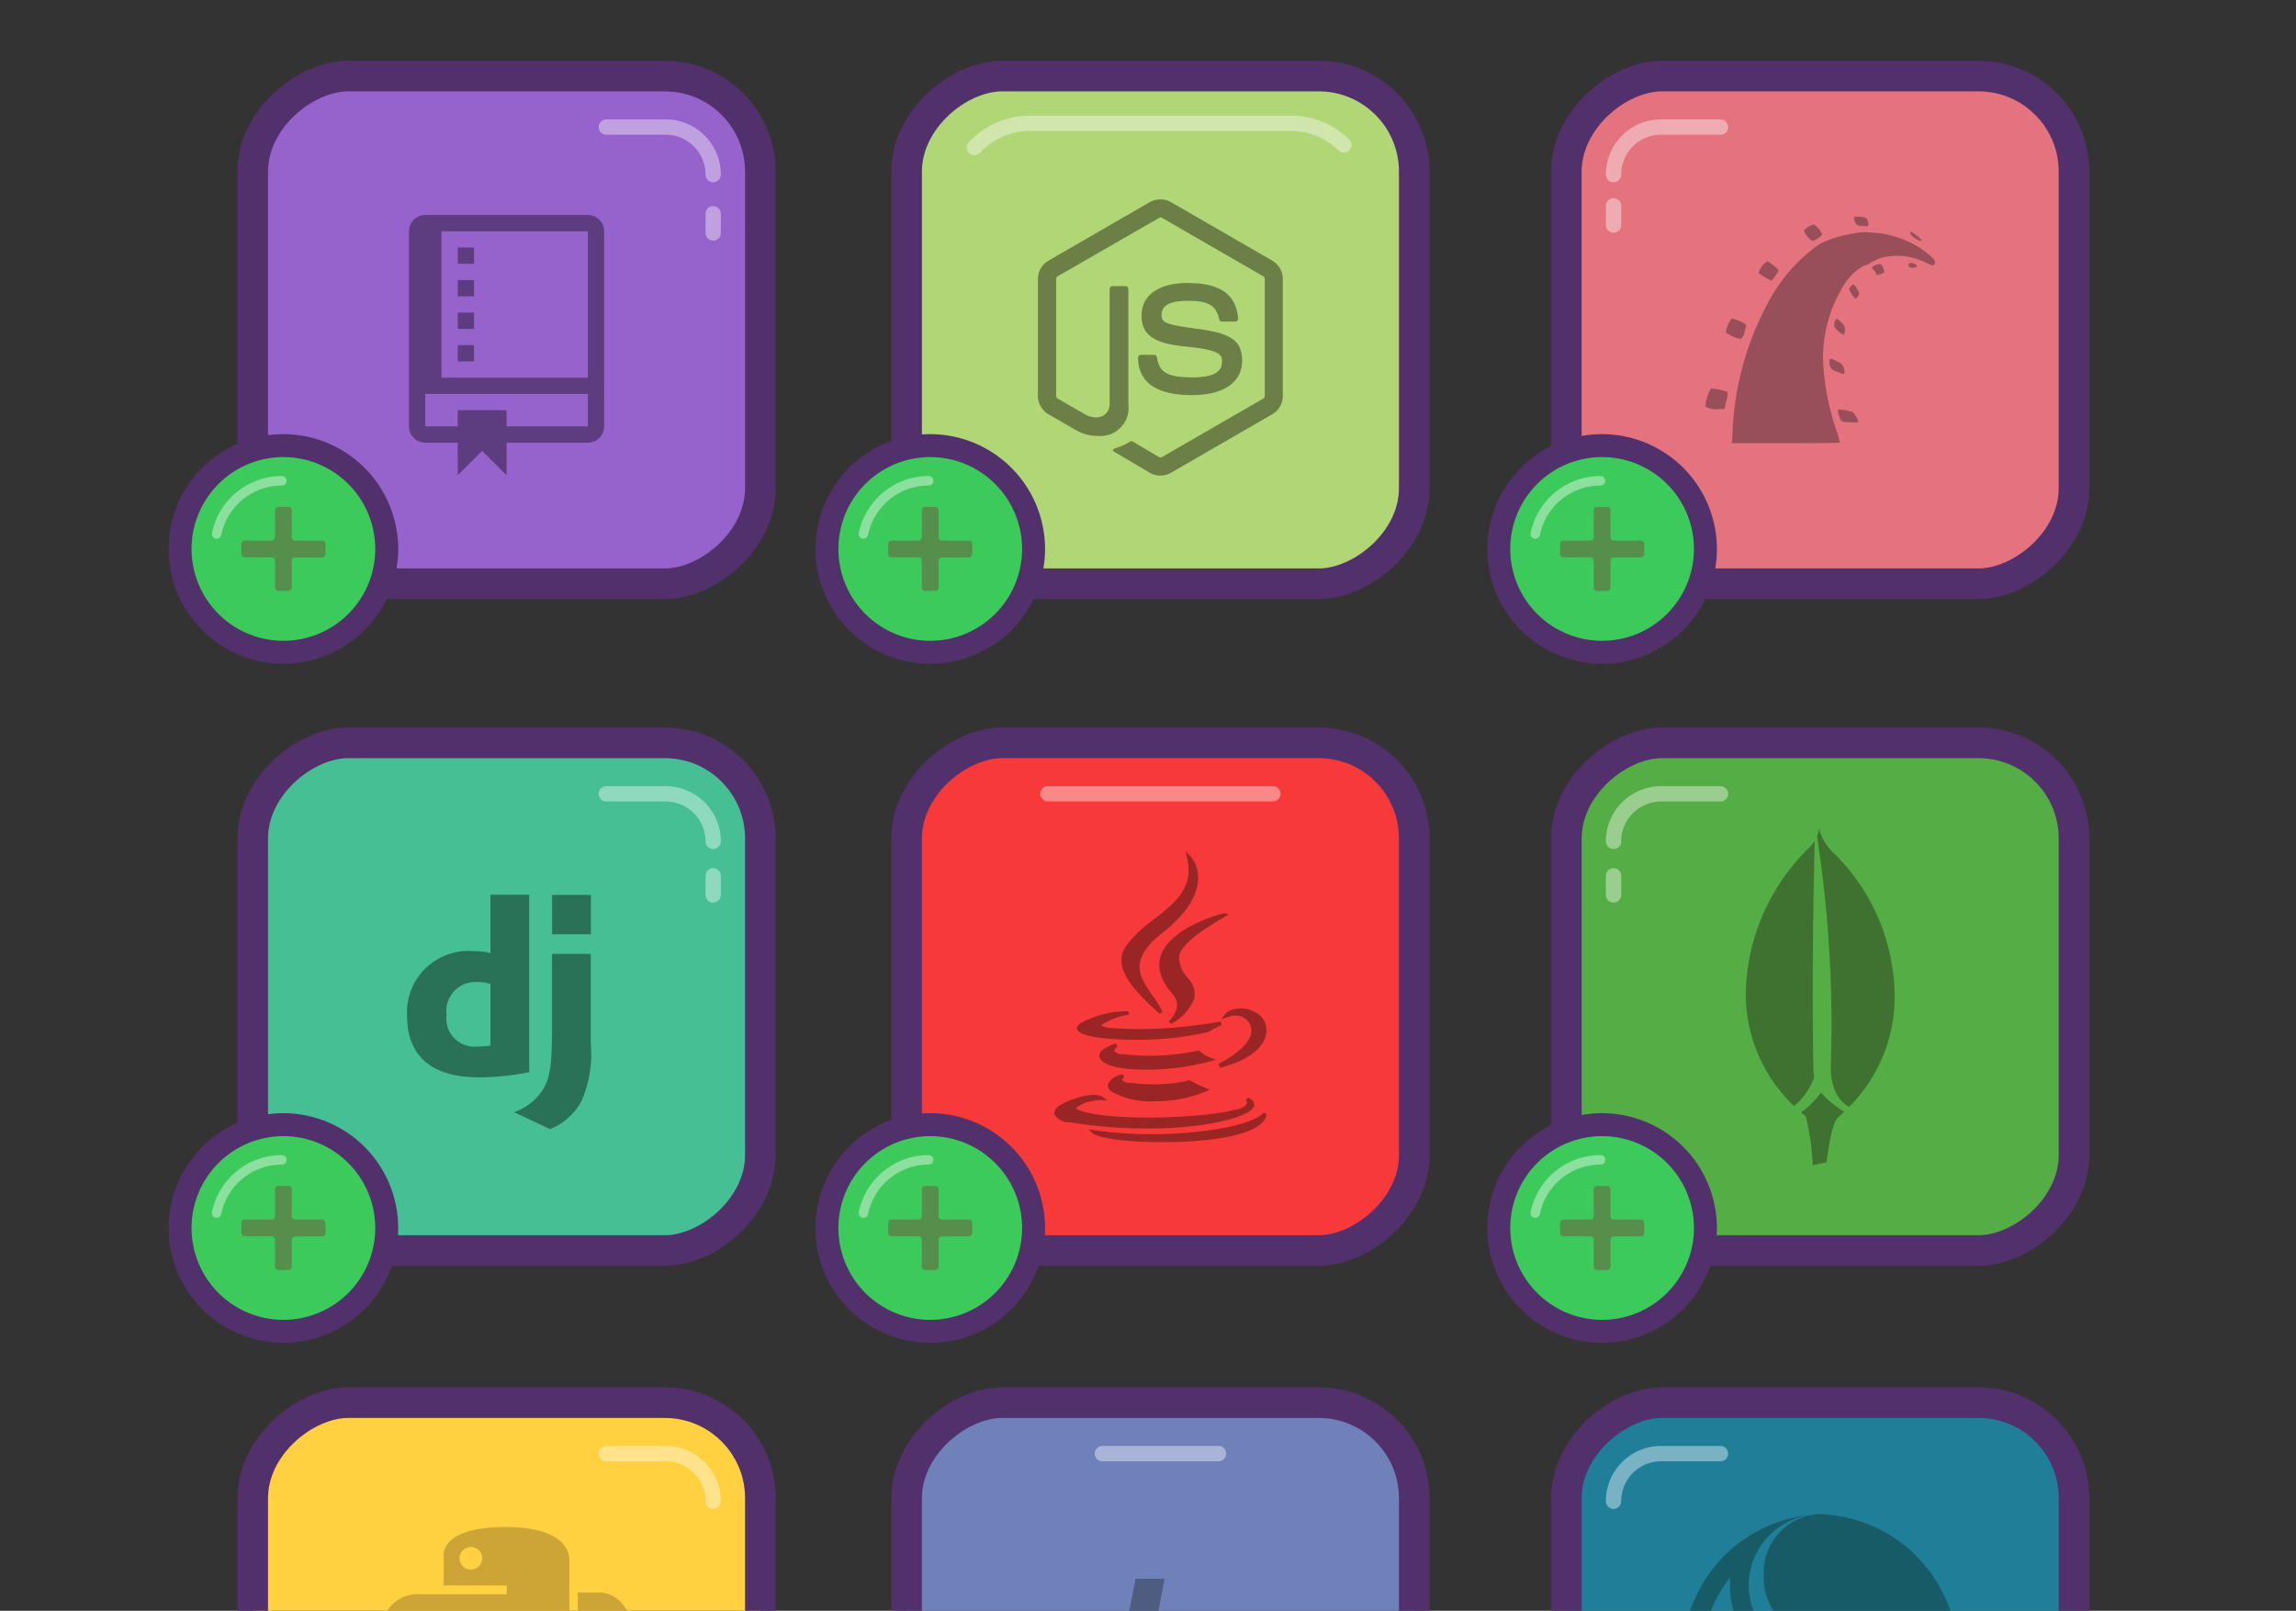 <svg xmlns="http://www.w3.org/2000/svg" xmlns:xlink="http://www.w3.org/1999/xlink" viewBox="0 0 150 105.226"><rect x="0" y="0" width="150" height="105.226" fill="#333333" stroke="none"/><defs><clipPath id="clip-path"><rect width="150" height="105.226" fill="none"/></clipPath></defs><title>add-code-state</title><g style="isolation:isolate"><g id="Layer_1" data-name="Layer 1"><g clip-path="url(#clip-path)"><rect x="16.51" y="4.968" width="33.166" height="33.166" rx="6.242" ry="6.242" transform="translate(54.644 -11.542) rotate(90)" fill="#9662cc" stroke="#52306c" stroke-linecap="round" stroke-linejoin="round" stroke-width="2"/><path d="M46.593,11.407A3.109,3.109,0,0,0,43.485,8.3H39.611" fill="none" stroke="#fff" stroke-linecap="round" stroke-miterlimit="10" opacity="0.4"/><rect x="16.51" y="48.527" width="33.166" height="33.166" rx="6.242" ry="6.242" transform="translate(98.203 32.017) rotate(90)" fill="#45bf93" stroke="#52306c" stroke-linecap="round" stroke-linejoin="round" stroke-width="2"/><path d="M46.593,54.966a3.109,3.109,0,0,0-3.109-3.109H39.611" fill="none" stroke="#fff" stroke-linecap="round" stroke-miterlimit="10" opacity="0.4"/><line x1="46.593" y1="58.467" x2="46.593" y2="57.214" fill="none" stroke="#fff" stroke-linecap="round" stroke-miterlimit="10" opacity="0.4"/><line x1="46.593" y1="15.22" x2="46.593" y2="13.966" fill="none" stroke="#fff" stroke-linecap="round" stroke-miterlimit="10" opacity="0.4"/><rect x="59.229" y="4.968" width="33.166" height="33.166" rx="6.242" ry="6.242" transform="translate(97.363 -54.261) rotate(90)" fill="#b1d676" stroke="#52306c" stroke-linecap="round" stroke-linejoin="round" stroke-width="2"/><path d="M63.66,9.636a4.986,4.986,0,0,1,3.652-1.585h17a4.984,4.984,0,0,1,3.482,1.412" fill="none" stroke="#fff" stroke-linecap="round" stroke-miterlimit="10" opacity="0.4"/><rect x="59.229" y="48.527" width="33.166" height="33.166" rx="6.242" ry="6.242" transform="translate(140.922 -10.702) rotate(90)" fill="#f73939" stroke="#52306c" stroke-linecap="round" stroke-linejoin="round" stroke-width="2"/><rect x="102.331" y="4.968" width="33.166" height="33.166" rx="6.242" ry="6.242" transform="translate(140.465 -97.363) rotate(90)" fill="#e5737e" stroke="#52306c" stroke-linecap="round" stroke-linejoin="round" stroke-width="2"/><path d="M105.414,11.407A3.109,3.109,0,0,1,108.523,8.3H112.4" fill="none" stroke="#fff" stroke-linecap="round" stroke-miterlimit="10" opacity="0.4"/><rect x="102.331" y="48.527" width="33.166" height="33.166" rx="6.242" ry="6.242" transform="translate(184.024 -53.804) rotate(90)" fill="#55ad45" stroke="#52306c" stroke-linecap="round" stroke-linejoin="round" stroke-width="2"/><path d="M105.414,54.966a3.109,3.109,0,0,1,3.109-3.109H112.4" fill="none" stroke="#fff" stroke-linecap="round" stroke-miterlimit="10" opacity="0.4"/><line x1="105.414" y1="58.467" x2="105.414" y2="57.214" fill="none" stroke="#fff" stroke-linecap="round" stroke-miterlimit="10" opacity="0.4"/><line x1="105.414" y1="14.7" x2="105.414" y2="13.447" fill="none" stroke="#fff" stroke-linecap="round" stroke-miterlimit="10" opacity="0.4"/><path d="M75.81,31.069a1.391,1.391,0,0,1-.694-0.185l-2.208-1.306c-0.329-.184-0.169-0.249-0.06-0.287a4.437,4.437,0,0,0,1-.454,0.171,0.171,0,0,1,.165.012l1.7,1.007a0.216,0.216,0,0,0,.205,0l6.611-3.816a0.208,0.208,0,0,0,.1-0.178V18.23a0.214,0.214,0,0,0-.1-0.182l-6.608-3.813a0.207,0.207,0,0,0-.2,0L69.1,18.049a0.213,0.213,0,0,0-.1.181v7.63a0.2,0.2,0,0,0,.1.176l1.811,1.047c0.983,0.491,1.584-.088,1.584-0.669V18.881a0.19,0.19,0,0,1,.192-0.19h0.838a0.191,0.191,0,0,1,.192.19v7.533a1.833,1.833,0,0,1-1.958,2.064,2.833,2.833,0,0,1-1.523-.413l-1.734-1a1.4,1.4,0,0,1-.693-1.205V18.23a1.393,1.393,0,0,1,.694-1.205l6.611-3.82a1.448,1.448,0,0,1,1.39,0l6.61,3.82a1.4,1.4,0,0,1,.695,1.205v7.63a1.4,1.4,0,0,1-.695,1.205l-6.61,3.817a1.388,1.388,0,0,1-.7.186h0Zm2.042-5.257c-2.893,0-3.5-1.328-3.5-2.441a0.19,0.19,0,0,1,.191-0.191H75.4a0.192,0.192,0,0,1,.19.162c0.129,0.87.514,1.31,2.263,1.31,1.393,0,1.986-.315,1.986-1.054,0-.426-0.168-0.742-2.333-0.955-1.809-.178-2.928-0.578-2.928-2.026,0-1.333,1.125-2.129,3.01-2.129,2.118,0,3.166.735,3.3,2.312a0.191,0.191,0,0,1-.19.208H79.838a0.191,0.191,0,0,1-.185-0.149c-0.206-.915-0.706-1.208-2.065-1.208-1.521,0-1.7.53-1.7,0.926,0,0.481.208,0.621,2.262,0.893,2.032,0.269,3,.649,3,2.078S79.947,25.812,77.852,25.812Z" fill="#6c7f47"/><path d="M121.284,14.15a0.285,0.285,0,0,0-.147.025,0.468,0.468,0,0,0,.052.3,0.335,0.335,0,0,0,.382.275l0.363,0.036a0.135,0.135,0,0,0,.124-0.057,0.517,0.517,0,0,0-.034-0.293c-0.07-.212-0.1-0.229-0.455-0.271A2.266,2.266,0,0,0,121.284,14.15Zm-2.764.516a1.375,1.375,0,0,0-.669.374,1.262,1.262,0,0,0,.558.7,1.127,1.127,0,0,0,.367-0.178,0.687,0.687,0,0,0,.27-0.256A1.5,1.5,0,0,0,118.52,14.666Zm6.336,0.472c-0.163,0-.02.258,0.231,0.415,0.3,0.19.455,0.232,0.455,0.126A2.283,2.283,0,0,0,124.856,15.138Zm-3.043.023a5.461,5.461,0,0,0-.831.107,7.455,7.455,0,0,0-2.083.661,10.7,10.7,0,0,0-3.3,3.679,19.393,19.393,0,0,0-2.414,8.719l-0.044.615,0.027,0.01h3.486c1.933,0,3.529-.014,3.547-0.031a5.565,5.565,0,0,0-.256-0.893,16.054,16.054,0,0,1-.847-4.6,9.049,9.049,0,0,1,1.326-4.742,3.6,3.6,0,0,1,1.338-1.323,1.179,1.179,0,0,0,.457-0.2,3.46,3.46,0,0,1,.772-0.346,4.222,4.222,0,0,1,2.875.365c0.352,0.166.443,0.187,0.491,0.111,0.122-.192.05-0.335-0.336-0.654a6.208,6.208,0,0,0-3.538-1.431c-0.24-.024-0.414-0.038-0.575-0.04h-0.1Zm-6.355,1.909a1.392,1.392,0,0,0-.569.757,3.248,3.248,0,0,0,.852.505A2.227,2.227,0,0,0,116,18a1.516,1.516,0,0,0,.2-0.357,3.318,3.318,0,0,0-.72-0.572Zm9.378,0.113a0.182,0.182,0,0,0-.124.034,0.184,0.184,0,0,0-.025.178c0.055,0.143.552,0.117,0.552-.029A0.45,0.45,0,0,0,124.835,17.183Zm-2.012.067-0.1.017a0.587,0.587,0,0,0-.426.22,0.435,0.435,0,0,0,.136.176,0.4,0.4,0,0,1,.134.214c0,0.11.053,0.113,0.329,0.017,0.243-.084.249-0.112,0.113-0.436C122.94,17.3,122.908,17.249,122.824,17.25ZM121.1,18.573a0.523,0.523,0,0,0-.292.315,1.5,1.5,0,0,0,.415.629,0.4,0.4,0,0,0,.166-0.168c0.1-.159.1-0.183-0.069-0.472A1.118,1.118,0,0,0,121.1,18.573ZM113.134,20.8a1.961,1.961,0,0,0-.382.916,2.439,2.439,0,0,0,.954.426,0.561,0.561,0,0,0,.258-0.443c0.121-.366.13-0.464,0.059-0.528A3.1,3.1,0,0,0,113.134,20.8Zm6.84,0.027-0.05.042a0.421,0.421,0,0,0-.065.178,0.649,0.649,0,0,1-.04.182,0.537,0.537,0,0,0,.254.375c0.329,0.3.363,0.317,0.421,0.166a0.623,0.623,0,0,0-.233-0.738,0.72,0.72,0,0,0-.266-0.205h-0.021Zm-0.357,2.613c-0.076,0-.1.056-0.1,0.174a0.563,0.563,0,0,0,.461.646c0.515,0.229.558,0.226,0.512-.04a0.6,0.6,0,0,0-.447-0.587A1.278,1.278,0,0,0,119.617,23.437Zm-7.83,1.942a2.375,2.375,0,0,0-.365,1.181,1.459,1.459,0,0,0,.929.155l0.31,0.01,0.124-.541a1.291,1.291,0,0,0,.063-0.593A4.849,4.849,0,0,0,111.787,25.379Zm8.327,1.367-0.038.008a0.983,0.983,0,0,0,.075.407c0.1,0.309.144,0.369,0.3,0.392a4.4,4.4,0,0,0,.963.021,1.438,1.438,0,0,0-.384-0.669A4.73,4.73,0,0,0,120.114,26.747Z" fill="#994f59"/><line x1="68.465" y1="51.858" x2="83.16" y2="51.858" fill="none" stroke="#fff" stroke-linecap="round" stroke-miterlimit="10" opacity="0.4"/><g id="Page-1"><g id="logo-django"><path id="Shape" d="M32.045,58.447h2.529V70.038a16.728,16.728,0,0,1-3.281.341c-3.089,0-4.7-1.383-4.7-4.033a4.013,4.013,0,0,1,4.348-4.211,4.113,4.113,0,0,1,1.1.129V58.447h0Zm0,5.833a2.547,2.547,0,0,0-.853-0.129A1.9,1.9,0,0,0,29.174,66.3a1.834,1.834,0,0,0,2,2.067,5.969,5.969,0,0,0,.869-0.064V64.282h0v0Zm6.549-1.967v5.8A7.753,7.753,0,0,1,38,71.906a4.028,4.028,0,0,1-2.067,1.854l-2.346-1.107a3.641,3.641,0,0,0,2-1.677c0.361-.715.475-1.544,0.475-3.724V62.314h2.526ZM36.067,58.46H38.6v2.57H36.068V58.46h0Z" fill="#2a7257"/></g></g><path d="M118.471,69.745c-0.107-6.015.024-12.364,0.085-14.809a1.991,1.991,0,0,1-.372.447,13.682,13.682,0,0,0-4.121,9.089,10.115,10.115,0,0,0,3.141,7.78,4.221,4.221,0,0,0,1.325-1.908A3.217,3.217,0,0,1,118.471,69.745Zm0.485,1.628a5.182,5.182,0,0,1-1.3,1.291c0.131,0.112.242,0.2,0.317,0.264a15.747,15.747,0,0,1,.453,3.183l0.909-.182s0.259-2.433.727-2.91l0.42-.391A6.73,6.73,0,0,1,118.956,71.373Zm4.8-6.962a13.22,13.22,0,0,0-4-8.726,3.182,3.182,0,0,1-.909-1.576,2.016,2.016,0,0,1-.141.521,80.716,80.716,0,0,1,.9,15.114c0,2.049,1.182,2.547,1.182,2.547l0.027,0.009A10.2,10.2,0,0,0,123.758,64.411Z" fill="#3f7230"/><rect x="16.51" y="91.629" width="33.166" height="33.166" rx="6.242" ry="6.242" transform="translate(141.305 75.119) rotate(90)" fill="#ffd040" stroke="#52306c" stroke-linecap="round" stroke-linejoin="round" stroke-width="2"/><path d="M46.593,98.068a3.109,3.109,0,0,0-3.109-3.109H39.611" fill="none" stroke="#fff" stroke-linecap="round" stroke-miterlimit="10" opacity="0.4"/><rect x="59.229" y="91.629" width="33.166" height="33.166" rx="6.242" ry="6.242" transform="translate(184.024 32.4) rotate(90)" fill="#6f81b9" stroke="#52306c" stroke-linecap="round" stroke-linejoin="round" stroke-width="2"/><rect x="102.331" y="91.629" width="33.166" height="33.166" rx="6.242" ry="6.242" transform="translate(227.126 -10.702) rotate(90)" fill="#1f7f99" stroke="#52306c" stroke-linecap="round" stroke-linejoin="round" stroke-width="2"/><path d="M105.414,98.068a3.109,3.109,0,0,1,3.109-3.109H112.4" fill="none" stroke="#fff" stroke-linecap="round" stroke-miterlimit="10" opacity="0.4"/><line x1="72.019" y1="94.96" x2="79.605" y2="94.96" fill="none" stroke="#fff" stroke-linecap="round" stroke-miterlimit="10" opacity="0.4"/><path d="M72.6,111.2l1.592-8.062h1.891l-0.4,2.09h1.792c1.592,0.1,2.19.9,1.991,1.891l-0.7,4.081H76.779l0.7-3.683c0.1-.5.1-0.8-0.6-0.8H75.386l-0.9,4.479H72.6Z" fill="#4e5c7f"/><path d="M123.57,112.867a4.642,4.642,0,0,0-4.345-4.624v-0.063c-0.105.007-.2,0.031-0.311,0.031a4.644,4.644,0,0,1-.312-9.279,9.3,9.3,0,0,0,0,18.558c0.1,0.007.2,0.031,0.311,0.031l0.1-.01,0.207,0.01v-0.031A4.641,4.641,0,0,0,123.57,112.867Zm-4.345,3.3V116.2l-0.21-.01-0.1.01c-0.1,0-.2-0.021-0.3-0.03a8.079,8.079,0,0,1-5.568-13.139c-0.016.174-.027,0.35-0.027,0.529a6,6,0,0,0,5.9,6.021l0.31-.016v0.047a3.18,3.18,0,0,1,2.979,3.258A3.218,3.218,0,0,1,119.225,116.167Zm0-17.234V98.9l-0.192.01,0.181,0.02h0.011Zm0,0h-0.009l-0.2-.02h0.014l-0.118-.009-0.1.01L118.6,98.9v0.031a3.825,3.825,0,0,0-3.371,4,3.866,3.866,0,0,0,3.371,4v0.031a5.861,5.861,0,0,1,5.9,5.587,6.035,6.035,0,0,1-2.244,4.22A9.3,9.3,0,0,0,119.222,98.933Z" fill="#175b66"/><circle cx="18.516" cy="35.86" r="6.75" fill="#3ccb5a"/><path d="M18.515,29.861a6,6,0,1,1-6,6,6,6,0,0,1,6-6m0-1.5a7.5,7.5,0,1,0,7.5,7.5,7.508,7.508,0,0,0-7.5-7.5h0Z" fill="#52306c"/><path d="M14.15,34.881a4.353,4.353,0,0,1,4.263-3.474" fill="none" stroke="#fff" stroke-linecap="round" stroke-linejoin="round" stroke-width="0.621" opacity="0.4"/><path d="M21.042,35.311H19.286a0.221,0.221,0,0,1-.221-0.221V33.334a0.221,0.221,0,0,0-.221-0.221H18.187a0.221,0.221,0,0,0-.221.221V35.09a0.221,0.221,0,0,1-.221.221H15.989a0.221,0.221,0,0,0-.221.221v0.656a0.221,0.221,0,0,0,.221.221h1.756a0.221,0.221,0,0,1,.221.221v1.756a0.221,0.221,0,0,0,.221.221h0.656a0.221,0.221,0,0,0,.221-0.221V36.632a0.221,0.221,0,0,1,.221-0.221h1.756a0.221,0.221,0,0,0,.221-0.221V35.532A0.221,0.221,0,0,0,21.042,35.311Z" fill="#93002a" opacity="0.3" style="mix-blend-mode:multiply"/><circle cx="60.774" cy="35.86" r="6.75" fill="#3ccb5a"/><path d="M60.774,29.861a6,6,0,1,1-6,6,6,6,0,0,1,6-6m0-1.5a7.5,7.5,0,1,0,7.5,7.5,7.509,7.509,0,0,0-7.5-7.5h0Z" fill="#52306c"/><path d="M56.409,34.881a4.353,4.353,0,0,1,4.263-3.474" fill="none" stroke="#fff" stroke-linecap="round" stroke-linejoin="round" stroke-width="0.621" opacity="0.4"/><path d="M63.3,35.311H61.545a0.221,0.221,0,0,1-.221-0.221V33.334a0.221,0.221,0,0,0-.221-0.221H60.445a0.221,0.221,0,0,0-.221.221V35.09a0.221,0.221,0,0,1-.221.221H58.247a0.221,0.221,0,0,0-.221.221v0.656a0.221,0.221,0,0,0,.221.221H60a0.221,0.221,0,0,1,.221.221v1.756a0.221,0.221,0,0,0,.221.221H61.1a0.221,0.221,0,0,0,.221-0.221V36.632a0.221,0.221,0,0,1,.221-0.221H63.3a0.221,0.221,0,0,0,.221-0.221V35.532A0.221,0.221,0,0,0,63.3,35.311Z" fill="#93002a" opacity="0.3" style="mix-blend-mode:multiply"/><circle cx="104.667" cy="35.86" r="6.75" fill="#3ccb5a"/><path d="M104.667,29.861a6,6,0,1,1-6,6,6,6,0,0,1,6-6m0-1.5a7.5,7.5,0,1,0,7.5,7.5,7.508,7.508,0,0,0-7.5-7.5h0Z" fill="#52306c"/><path d="M100.3,34.881a4.353,4.353,0,0,1,4.263-3.474" fill="none" stroke="#fff" stroke-linecap="round" stroke-linejoin="round" stroke-width="0.621" opacity="0.4"/><path d="M107.193,35.311h-1.756a0.221,0.221,0,0,1-.221-0.221V33.334a0.221,0.221,0,0,0-.221-0.221h-0.656a0.221,0.221,0,0,0-.221.221V35.09a0.221,0.221,0,0,1-.221.221H102.14a0.221,0.221,0,0,0-.221.221v0.656a0.221,0.221,0,0,0,.221.221H103.9a0.221,0.221,0,0,1,.221.221v1.756a0.221,0.221,0,0,0,.221.221h0.656a0.221,0.221,0,0,0,.221-0.221V36.632a0.221,0.221,0,0,1,.221-0.221h1.756a0.221,0.221,0,0,0,.221-0.221V35.532A0.221,0.221,0,0,0,107.193,35.311Z" fill="#93002a" opacity="0.3" style="mix-blend-mode:multiply"/><circle cx="18.516" cy="80.22" r="6.75" fill="#3ccb5a"/><path d="M18.515,74.22a6,6,0,1,1-6,6,6,6,0,0,1,6-6m0-1.5a7.5,7.5,0,1,0,7.5,7.5,7.508,7.508,0,0,0-7.5-7.5h0Z" fill="#52306c"/><path d="M14.15,79.241a4.353,4.353,0,0,1,4.263-3.474" fill="none" stroke="#fff" stroke-linecap="round" stroke-linejoin="round" stroke-width="0.621" opacity="0.4"/><path d="M21.042,79.67H19.286a0.221,0.221,0,0,1-.221-0.221V77.693a0.221,0.221,0,0,0-.221-0.221H18.187a0.221,0.221,0,0,0-.221.221v1.756a0.221,0.221,0,0,1-.221.221H15.989a0.221,0.221,0,0,0-.221.221v0.656a0.221,0.221,0,0,0,.221.221h1.756a0.221,0.221,0,0,1,.221.221v1.756a0.221,0.221,0,0,0,.221.221h0.656a0.221,0.221,0,0,0,.221-0.221V80.991a0.221,0.221,0,0,1,.221-0.221h1.756a0.221,0.221,0,0,0,.221-0.221V79.892A0.221,0.221,0,0,0,21.042,79.67Z" fill="#93002a" opacity="0.3" style="mix-blend-mode:multiply"/><circle cx="60.774" cy="80.22" r="6.75" fill="#3ccb5a"/><path d="M60.774,74.22a6,6,0,1,1-6,6,6,6,0,0,1,6-6m0-1.5a7.5,7.5,0,1,0,7.5,7.5,7.509,7.509,0,0,0-7.5-7.5h0Z" fill="#52306c"/><path d="M56.409,79.241a4.353,4.353,0,0,1,4.263-3.474" fill="none" stroke="#fff" stroke-linecap="round" stroke-linejoin="round" stroke-width="0.621" opacity="0.4"/><path d="M63.3,79.67H61.545a0.221,0.221,0,0,1-.221-0.221V77.693a0.221,0.221,0,0,0-.221-0.221H60.445a0.221,0.221,0,0,0-.221.221v1.756A0.221,0.221,0,0,1,60,79.67H58.247a0.221,0.221,0,0,0-.221.221v0.656a0.221,0.221,0,0,0,.221.221H60a0.221,0.221,0,0,1,.221.221v1.756a0.221,0.221,0,0,0,.221.221H61.1a0.221,0.221,0,0,0,.221-0.221V80.991a0.221,0.221,0,0,1,.221-0.221H63.3a0.221,0.221,0,0,0,.221-0.221V79.892A0.221,0.221,0,0,0,63.3,79.67Z" fill="#93002a" opacity="0.3" style="mix-blend-mode:multiply"/><circle cx="104.667" cy="80.22" r="6.75" fill="#3ccb5a"/><path d="M104.667,74.22a6,6,0,1,1-6,6,6,6,0,0,1,6-6m0-1.5a7.5,7.5,0,1,0,7.5,7.5,7.508,7.508,0,0,0-7.5-7.5h0Z" fill="#52306c"/><path d="M100.3,79.241a4.353,4.353,0,0,1,4.263-3.474" fill="none" stroke="#fff" stroke-linecap="round" stroke-linejoin="round" stroke-width="0.621" opacity="0.4"/><path d="M107.193,79.67h-1.756a0.221,0.221,0,0,1-.221-0.221V77.693a0.221,0.221,0,0,0-.221-0.221h-0.656a0.221,0.221,0,0,0-.221.221v1.756a0.221,0.221,0,0,1-.221.221H102.14a0.221,0.221,0,0,0-.221.221v0.656a0.221,0.221,0,0,0,.221.221H103.9a0.221,0.221,0,0,1,.221.221v1.756a0.221,0.221,0,0,0,.221.221h0.656a0.221,0.221,0,0,0,.221-0.221V80.991a0.221,0.221,0,0,1,.221-0.221h1.756a0.221,0.221,0,0,0,.221-0.221V79.892A0.221,0.221,0,0,0,107.193,79.67Z" fill="#93002a" opacity="0.3" style="mix-blend-mode:multiply"/><g id="Octicons"><g id="repo"><path id="Shape-2" data-name="Shape" d="M30.968,23.607H29.906V22.545h1.063v1.063h0Zm0-3.187H29.906v1.063h1.063V20.42h0Zm0-2.125H29.906v1.063h1.063V18.295h0Zm0-2.125H29.906v1.063h1.063V16.17h0Zm8.5-1.062v12.75a1.066,1.066,0,0,1-1.062,1.063H33.093v2.125L31.5,29.451l-1.594,1.594V28.92H27.781a1.066,1.066,0,0,1-1.062-1.062V15.107a1.066,1.066,0,0,1,1.063-1.062H38.406a1.066,1.066,0,0,1,1.063,1.063h0ZM38.406,25.732H27.781v2.125h2.125V26.795h3.188v1.063h5.313V25.732h0Zm0-10.625H28.843V24.67h9.563V15.107h0Z" fill="#5d3d7f"/></g></g><g id="layer1"><g id="g1894"><path id="path8615" d="M33.032,99.756c-4.316,0-4.046,1.872-4.046,1.872l0,1.939h4.118v0.582H27.355s-2.762-.313-2.762,4.041,2.41,4.2,2.41,4.2h1.439V110.37a2.286,2.286,0,0,1,2.372-2.41H34.9a2.194,2.194,0,0,0,2.295-2.218v-3.729S37.542,99.756,33.032,99.756Zm-2.271,1.3a0.741,0.741,0,1,1-.741.741A0.74,0.74,0,0,1,30.761,101.06Z" fill="#cca536"/><path id="path8620" d="M33.154,116.668c4.316,0,4.046-1.872,4.046-1.872l0-1.939H33.078v-0.582h5.754s2.762,0.313,2.762-4.041-2.41-4.2-2.41-4.2H37.744v2.021a2.286,2.286,0,0,1-2.372,2.41H31.288a2.194,2.194,0,0,0-2.295,2.218v3.729S28.644,116.668,33.154,116.668Zm2.271-1.3a0.741,0.741,0,1,1,.741-0.741A0.74,0.74,0,0,1,35.425,115.364Z" fill="#cca536"/></g></g><path d="M74.139,67.921a20.725,20.725,0,0,0,4.816-.507l0.036-.016a5.764,5.764,0,0,1,.826-0.442l-0.066-.22c-0.014,0-1.408.251-2.779,0.366a24.939,24.939,0,0,1-4.424.048,1.305,1.305,0,0,1-.63-0.166,4.565,4.565,0,0,1,1.833-.7l-0.019-.228a6.432,6.432,0,0,0-2.971.7c-0.322.156-.452,0.325-0.387,0.5C70.534,67.694,72.2,67.921,74.139,67.921Z" fill="#992525"/><path d="M75.762,66.227l0.183-.133a6.541,6.541,0,0,0-.647-1.055c-0.835-1.188-1.623-2.311.614-4.078,1.5-1.183,2.291-2.348,2.357-3.463a2.149,2.149,0,0,0-.523-1.591l-0.3-.3,0.1,0.408c0.5,1.965-.808,2.989-2.192,4.072a8.125,8.125,0,0,0-1.795,1.716C72.628,63.214,74.07,64.7,75.762,66.227Z" fill="#992525"/><path d="M80.008,66.287l-0.193.3,0.333-.132a2.628,2.628,0,0,1,.378-0.1A1.063,1.063,0,0,1,81.7,67c0.265,0.742-.481,1.655-2,2.442l-0.038.025-0.016.037a0.206,0.206,0,0,1-.037.044l0.057,0.067,0.018,0.136a0.1,0.1,0,0,0,.029,0h0c2.3-.6,2.858-1.584,2.987-2.114a1.321,1.321,0,0,0-.413-1.324,1.913,1.913,0,0,0-1.926-.3A0.753,0.753,0,0,0,80.008,66.287Z" fill="#992525"/><path d="M76.079,61.927c-0.588.916-.418,1.921,0.507,2.987a1.119,1.119,0,0,1,.312.836,1.592,1.592,0,0,1-.533.951l0.126,0.192a3.171,3.171,0,0,0,1.523-1.641,1.385,1.385,0,0,0-.257-1.164l-0.124-.173a1.971,1.971,0,0,1-.6-1.465c0.141-.66,1.069-1.456,3.008-2.58l0.233-.135-0.259-.076a0.327,0.327,0,0,0-.09.012h0l0,0C79.4,59.782,76.966,60.545,76.079,61.927Z" fill="#992525"/><path d="M82.53,72.694c0,0.006-.3.559-2.67,1.006a27.111,27.111,0,0,1-8.393.129l-0.355-.059,0.255,0.255s0.405,0.38,2.691.527c0.586,0.037,1.234.059,1.9,0.059,3.1,0,6.681-.455,6.789-1.861Z" fill="#992525"/><path d="M81.922,72.263c0.047-.155.013-0.379-0.41-0.57l-0.122.194a0.225,0.225,0,0,1,.08.185,0.77,0.77,0,0,1-.616.381c-2,.606-8.591.844-10.459,0.03a0.238,0.238,0,0,1-.121-0.08,2.16,2.16,0,0,1,1.067-.47,2.383,2.383,0,0,1,.606-0.069l0.411,0.027-0.337-.237c-0.5-.351-2.059.087-2.74,0.537a0.64,0.64,0,0,0-.4.6,1.1,1.1,0,0,0,1.018.523,31.657,31.657,0,0,0,5.031.408C78.867,73.724,81.715,72.949,81.922,72.263Z" fill="#992525"/><path d="M79.443,69.223L79.1,69.1a2.094,2.094,0,0,1-.718-0.437l-0.044-.044-0.06.012a14.935,14.935,0,0,1-4.91.236,0.69,0.69,0,0,1-.567-0.2,0.439,0.439,0,0,1,.206-0.3l-0.106-.2c-0.805.267-1.162,0.57-1.059,0.9,0.178,0.571,1.465.81,3,.81a16.5,16.5,0,0,0,4.251-.549Z" fill="#992525"/><path d="M73.442,70.4l-0.09-.212a1.2,1.2,0,0,0-.966.636,0.481,0.481,0,0,0,.222.477,5.23,5.23,0,0,0,2.862.639,8.51,8.51,0,0,0,3.312-.65l0.26-.112-0.264-.1a6.634,6.634,0,0,1-1-.487l-0.039-.024-0.045.008a10.51,10.51,0,0,1-3.8.161,0.781,0.781,0,0,1-.606-0.182A0.3,0.3,0,0,1,73.442,70.4Z" fill="#992525"/></g></g></g></svg>